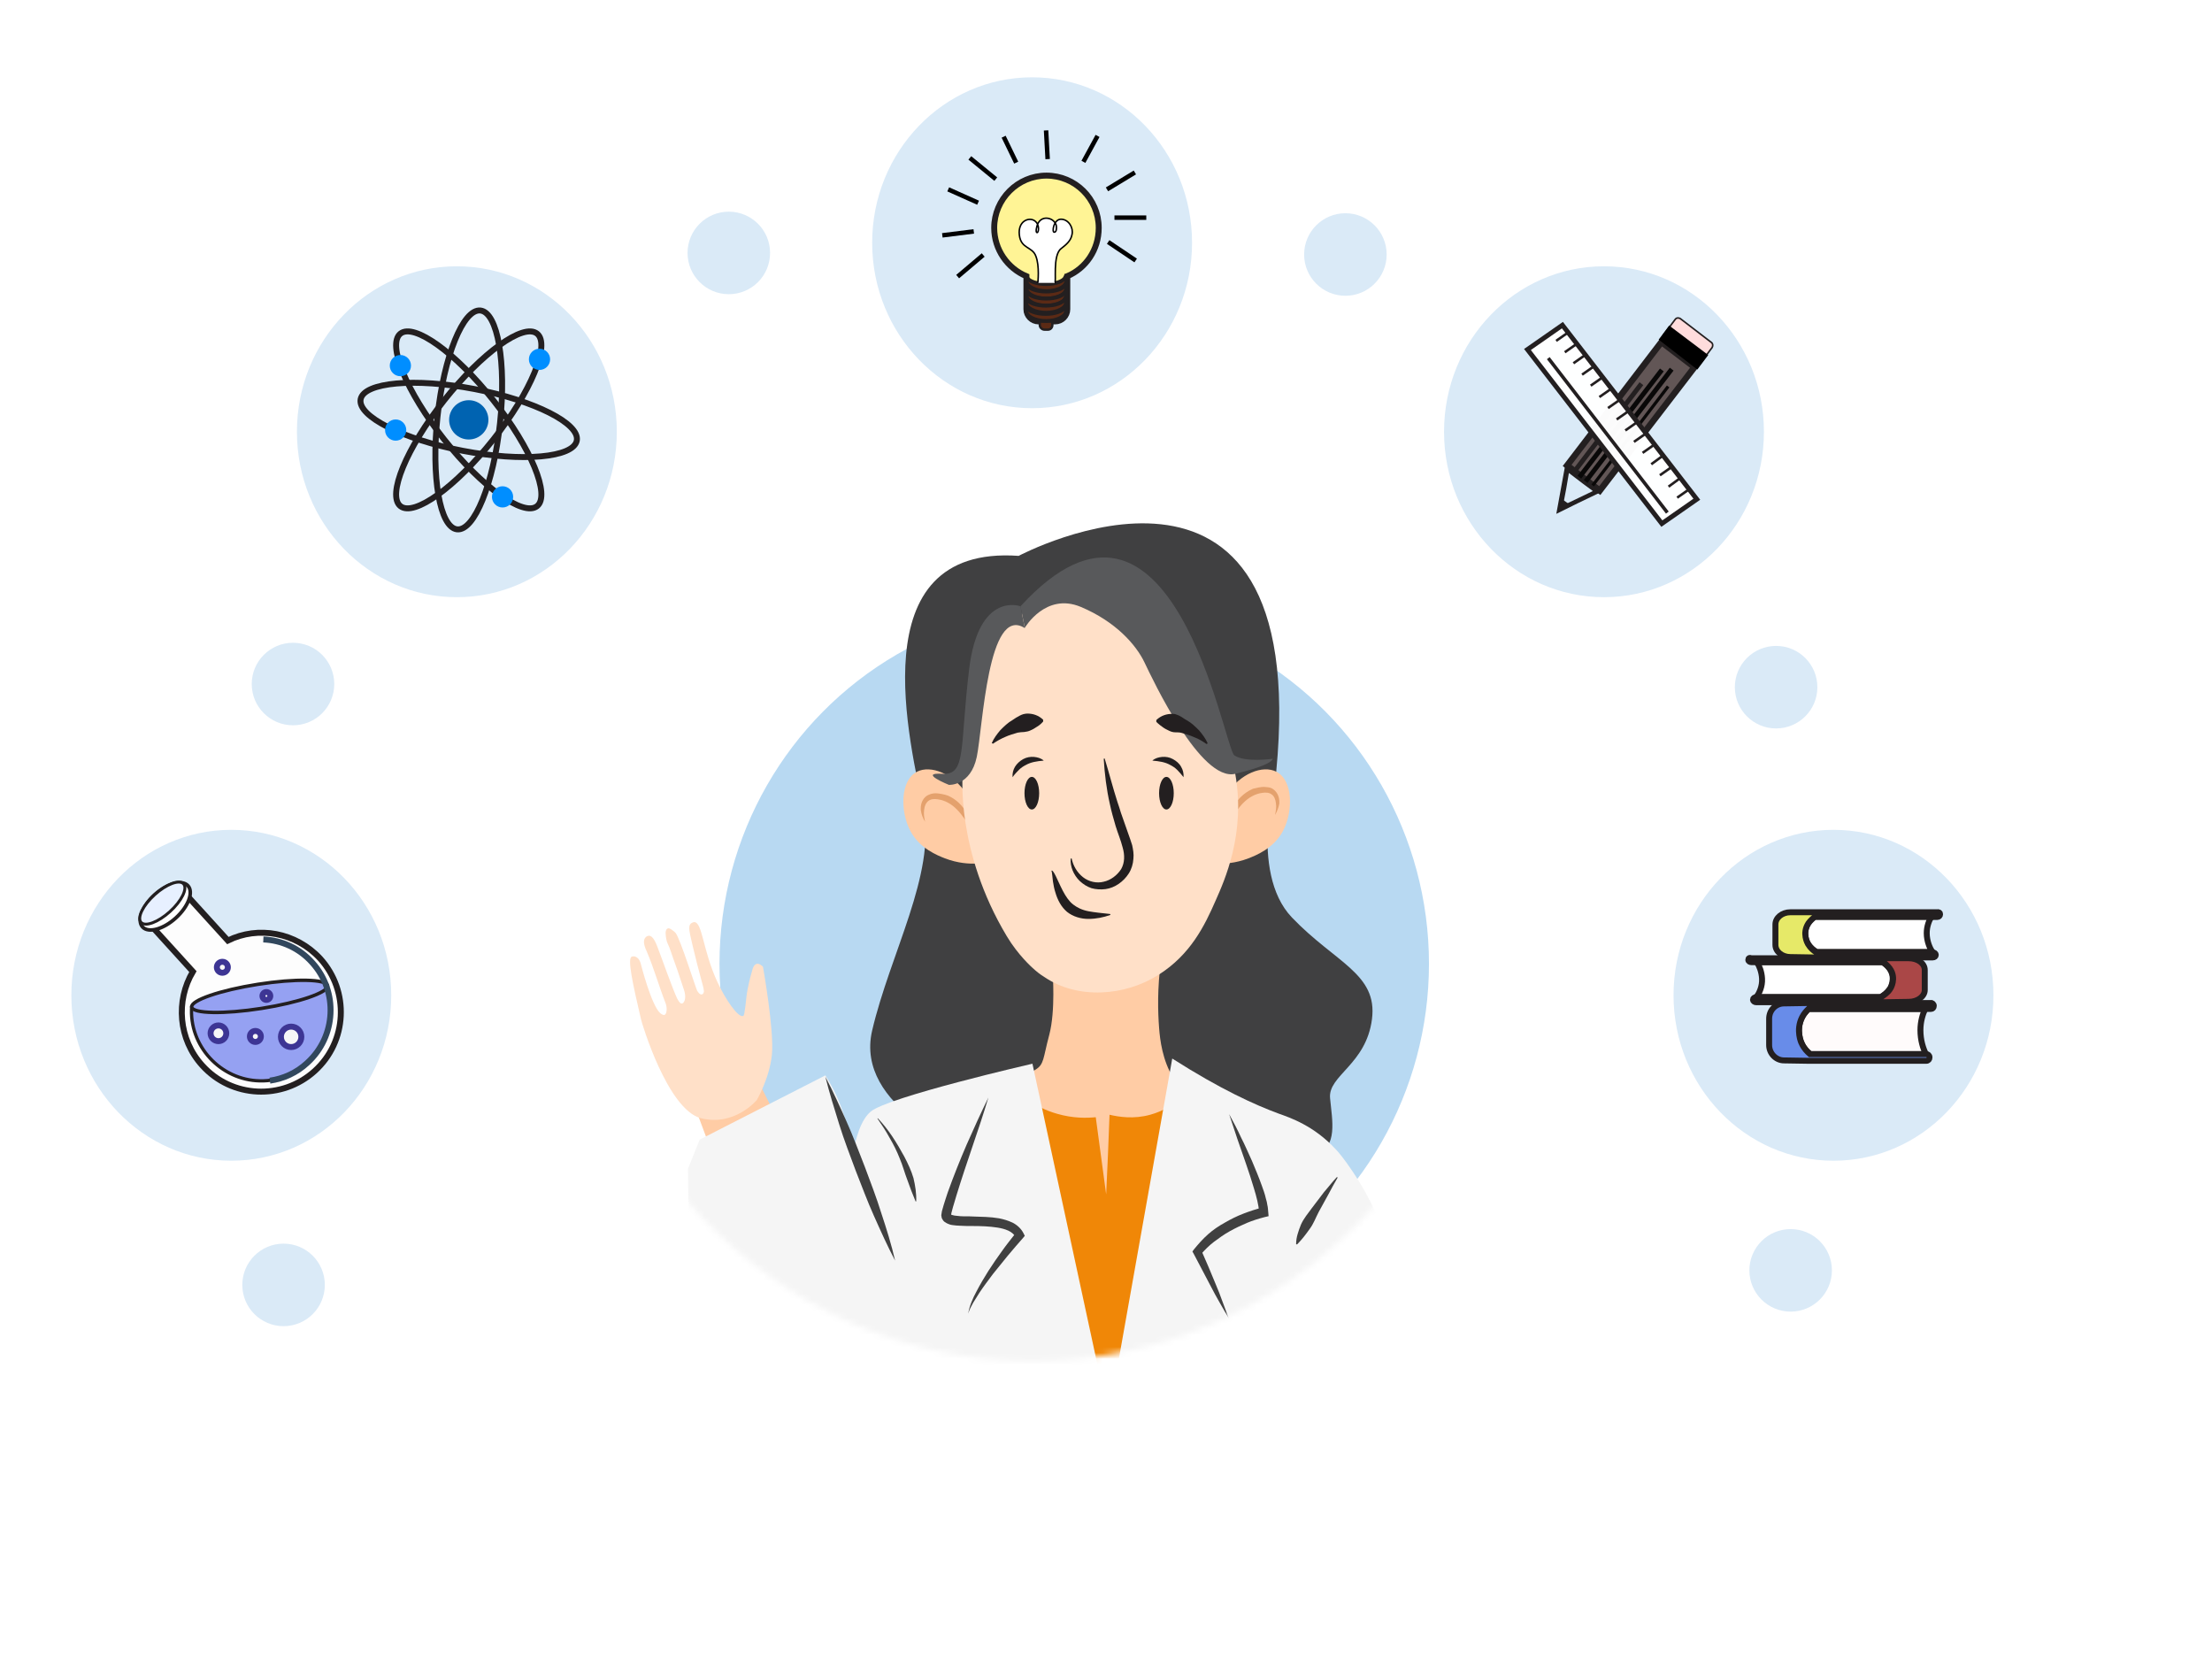<svg width="372" height="278" viewBox="0 0 372 278" fill="none" xmlns="http://www.w3.org/2000/svg">
<g filter="url(#filter0_d_1062_1391)">
<path d="M40.898 193.18C55.754 193.18 67.796 180.724 67.796 165.359C67.796 149.995 55.754 137.539 40.898 137.539C26.043 137.539 14 149.995 14 165.359C14 180.724 26.043 193.18 40.898 193.18Z" fill="#DAEAF7"/>
<path d="M310.343 193.18C325.199 193.18 337.241 180.724 337.241 165.359C337.241 149.995 325.199 137.539 310.343 137.539C295.488 137.539 283.445 149.995 283.445 165.359C283.445 180.724 295.488 193.18 310.343 193.18Z" fill="#DAEAF7"/>
<path d="M78.833 98.419C93.689 98.419 105.732 85.963 105.732 70.598C105.732 55.234 93.689 42.778 78.833 42.778C63.978 42.778 51.935 55.234 51.935 70.598C51.935 85.963 63.978 98.419 78.833 98.419Z" fill="#DAEAF7"/>
<path d="M271.747 98.419C286.603 98.419 298.645 85.963 298.645 70.598C298.645 55.234 286.603 42.778 271.747 42.778C256.892 42.778 244.849 55.234 244.849 70.598C244.849 85.963 256.892 98.419 271.747 98.419Z" fill="#DAEAF7"/>
<path d="M51.274 119.961C55.107 119.961 58.214 116.855 58.214 113.023C58.214 109.191 55.107 106.084 51.274 106.084C47.442 106.084 44.335 109.191 44.335 113.023C44.335 116.855 47.442 119.961 51.274 119.961Z" fill="#DAEAF7"/>
<path d="M124.567 47.47C128.399 47.47 131.506 44.363 131.506 40.531C131.506 36.699 128.399 33.593 124.567 33.593C120.734 33.593 117.628 36.699 117.628 40.531C117.628 44.363 120.734 47.47 124.567 47.47Z" fill="#DAEAF7"/>
<path d="M175.574 66.641C190.429 66.641 202.472 54.185 202.472 38.82C202.472 23.456 190.429 11 175.574 11C160.718 11 148.676 23.456 148.676 38.82C148.676 54.185 160.718 66.641 175.574 66.641Z" fill="#DAEAF7"/>
<path d="M228.261 47.734C232.093 47.734 235.2 44.628 235.2 40.796C235.2 36.964 232.093 33.857 228.261 33.857C224.428 33.857 221.321 36.964 221.321 40.796C221.321 44.628 224.428 47.734 228.261 47.734Z" fill="#DAEAF7"/>
<path d="M300.694 120.49C304.527 120.49 307.633 117.383 307.633 113.551C307.633 109.719 304.527 106.613 300.694 106.613C296.862 106.613 293.755 109.719 293.755 113.551C293.755 117.383 296.862 120.49 300.694 120.49Z" fill="#DAEAF7"/>
<path d="M303.139 218.555C306.972 218.555 310.079 215.448 310.079 211.616C310.079 207.784 306.972 204.678 303.139 204.678C299.307 204.678 296.2 207.784 296.2 211.616C296.2 215.448 299.307 218.555 303.139 218.555Z" fill="#DAEAF7"/>
<path d="M49.688 221C53.521 221 56.627 217.893 56.627 214.061C56.627 210.229 53.521 207.123 49.688 207.123C45.856 207.123 42.749 210.229 42.749 214.061C42.749 217.893 45.856 221 49.688 221Z" fill="#DAEAF7"/>
</g>
<path d="M78.833 73.903C80.658 73.903 82.138 72.423 82.138 70.598C82.138 68.774 80.658 67.294 78.833 67.294C77.008 67.294 75.529 68.774 75.529 70.598C75.529 72.423 77.008 73.903 78.833 73.903Z" fill="#0063B1"/>
<path d="M84.09 71.173C85.174 61.011 83.699 52.523 80.795 52.213C77.892 51.903 74.659 59.889 73.575 70.051C72.49 80.213 73.965 88.701 76.869 89.011C79.772 89.321 83.005 81.335 84.09 71.173Z" stroke="#231F20" stroke-miterlimit="10"/>
<path d="M90.318 85.113C92.607 83.301 89.321 75.336 82.977 67.324C76.634 59.311 69.635 54.285 67.346 56.097C65.056 57.909 68.343 65.874 74.686 73.886C81.03 81.899 88.028 86.925 90.318 85.113Z" stroke="#231F20" stroke-miterlimit="10"/>
<path d="M82.977 73.887C89.32 65.875 92.606 57.91 90.317 56.098C88.027 54.286 81.029 59.312 74.685 67.325C68.342 75.337 65.055 83.302 67.345 85.114C69.635 86.926 76.633 81.9 82.977 73.887Z" stroke="#231F20" stroke-miterlimit="10"/>
<path d="M97.001 74.086C97.549 71.218 89.856 67.338 79.817 65.42C69.779 63.502 61.198 64.272 60.65 67.14C60.101 70.007 67.795 73.887 77.833 75.805C87.871 77.723 96.453 76.953 97.001 74.086Z" stroke="#231F20" stroke-miterlimit="10"/>
<path d="M67.334 63.263C68.319 63.263 69.118 62.465 69.118 61.479C69.118 60.494 68.319 59.695 67.334 59.695C66.348 59.695 65.549 60.494 65.549 61.479C65.549 62.465 66.348 63.263 67.334 63.263Z" fill="#008EFF"/>
<path d="M90.729 62.206C91.715 62.206 92.514 61.407 92.514 60.422C92.514 59.436 91.715 58.638 90.729 58.638C89.744 58.638 88.945 59.436 88.945 60.422C88.945 61.407 89.744 62.206 90.729 62.206Z" fill="#008EFF"/>
<path d="M84.517 85.335C85.502 85.335 86.301 84.536 86.301 83.55C86.301 82.565 85.502 81.766 84.517 81.766C83.531 81.766 82.733 82.565 82.733 83.55C82.733 84.536 83.531 85.335 84.517 85.335Z" fill="#008EFF"/>
<path d="M66.541 74.101C67.526 74.101 68.325 73.302 68.325 72.317C68.325 71.331 67.526 70.532 66.541 70.532C65.555 70.532 64.756 71.331 64.756 72.317C64.756 73.302 65.555 74.101 66.541 74.101Z" fill="#008EFF"/>
<path d="M263.552 78.264L269.038 82.493L284.965 61.743L279.413 57.514L263.552 78.264Z" fill="#625656" stroke="#231F20" stroke-width="1.06" stroke-miterlimit="10"/>
<path d="M285.148 61.196L279.893 57.167C279.62 56.959 279.62 56.612 279.757 56.334L281.736 53.694C281.941 53.417 282.282 53.417 282.555 53.556L287.81 57.584C288.083 57.793 288.083 58.14 287.947 58.418L285.967 61.057C285.763 61.335 285.353 61.404 285.148 61.196Z" fill="#FFDCDC" stroke="#231F20" stroke-width="0.267" stroke-miterlimit="10"/>
<path d="M263.846 79.534L266.093 81.252L267.878 82.573L262.921 84.952L262.855 85.018L263.384 82.243L263.846 79.534ZM263.251 78.08C262.723 80.855 262.26 83.631 261.731 86.406C264.243 85.151 266.82 83.895 269.332 82.706C267.349 81.186 265.3 79.6 263.251 78.08Z" fill="#231F20"/>
<path d="M276.043 64.519L264.94 79.057" stroke="#231F20" stroke-width="0.795" stroke-miterlimit="10"/>
<path d="M281.132 62.074L266.658 80.973" stroke="#090808" stroke-width="0.795" stroke-miterlimit="10"/>
<path d="M279.48 62.206L265.601 80.246" stroke="#090808" stroke-width="0.795" stroke-miterlimit="10"/>
<path d="M280.537 64.981L267.848 81.634" stroke="#090808" stroke-width="0.53" stroke-miterlimit="10"/>
<path d="M262.627 83.881L264.015 84.872L262.296 85.797L262.627 83.881Z" fill="#231F20"/>
<path d="M285.442 62.144L278.944 57.111L280.709 54.739L287.279 59.699L285.442 62.144Z" fill="black"/>
<path d="M285.361 83.947L279.48 88.044L256.877 58.77L262.759 54.673L285.361 83.947Z" fill="white" fill-opacity="0.98" stroke="#231F20" stroke-width="0.797" stroke-miterlimit="10"/>
<path d="M260.38 60.224L280.405 86.194" stroke="#231F20" stroke-width="0.582" stroke-miterlimit="10"/>
<path d="M261.702 57.316L263.684 55.928" stroke="#231F20" stroke-width="0.424" stroke-miterlimit="10"/>
<path d="M263.156 59.232L265.138 57.845" stroke="#231F20" stroke-width="0.424" stroke-miterlimit="10"/>
<path d="M264.609 61.083L266.592 59.695" stroke="#231F20" stroke-width="0.424" stroke-miterlimit="10"/>
<path d="M266.063 62.999L268.046 61.611" stroke="#231F20" stroke-width="0.424" stroke-miterlimit="10"/>
<path d="M267.517 64.849L269.5 63.462" stroke="#231F20" stroke-width="0.424" stroke-miterlimit="10"/>
<path d="M268.971 66.766L270.954 65.378" stroke="#231F20" stroke-width="0.424" stroke-miterlimit="10"/>
<path d="M270.425 68.616L272.408 67.228" stroke="#231F20" stroke-width="0.424" stroke-miterlimit="10"/>
<path d="M271.879 70.532L273.862 69.145" stroke="#231F20" stroke-width="0.424" stroke-miterlimit="10"/>
<path d="M273.333 72.383L275.316 70.995" stroke="#231F20" stroke-width="0.424" stroke-miterlimit="10"/>
<path d="M274.787 74.299L276.77 72.911" stroke="#231F20" stroke-width="0.424" stroke-miterlimit="10"/>
<path d="M276.241 76.149L278.224 74.761" stroke="#231F20" stroke-width="0.424" stroke-miterlimit="10"/>
<path d="M277.695 78.066L279.678 76.612" stroke="#231F20" stroke-width="0.424" stroke-miterlimit="10"/>
<path d="M279.149 79.916L281.132 78.528" stroke="#231F20" stroke-width="0.424" stroke-miterlimit="10"/>
<path d="M280.603 81.832L282.586 80.379" stroke="#231F20" stroke-width="0.424" stroke-miterlimit="10"/>
<path d="M282.057 83.683L284.04 82.295" stroke="#231F20" stroke-width="0.424" stroke-miterlimit="10"/>
<path d="M323.892 177.254H304.461C303.999 176.924 303.404 176.329 303.007 175.47C302.941 175.338 301.95 173.223 303.074 171.042C303.404 170.381 303.867 169.985 304.131 169.655H323.759C323.363 170.514 322.966 171.769 322.966 173.223C322.966 174.941 323.429 176.329 323.892 177.254Z" fill="#FFFBFB" stroke="#231F20" stroke-miterlimit="10"/>
<path d="M325.213 169.126C325.213 169.456 325.015 169.655 324.751 169.655C317.877 169.655 311.004 169.655 304.131 169.655C303.867 169.919 303.404 170.382 303.073 171.042C301.95 173.223 302.941 175.404 303.007 175.47C303.404 176.329 303.933 176.858 304.395 177.254H323.958C324.222 177.254 324.486 177.452 324.486 177.783V177.849C324.486 178.113 324.288 178.377 323.958 178.377H304.065C303.999 178.377 300.033 178.311 300.033 178.311C298.645 178.311 297.522 177.122 297.522 175.734V171.307C297.522 169.853 298.645 168.729 300.033 168.729C300.033 168.729 303.999 168.663 304.065 168.663H324.685C324.949 168.597 325.213 168.862 325.213 169.126Z" fill="#688CE9" stroke="#231F20" stroke-miterlimit="10"/>
<path d="M324.949 160.073H305.519C305.056 159.808 304.461 159.346 304.065 158.685C303.999 158.619 303.007 156.901 304.131 155.183C304.461 154.654 304.924 154.324 305.188 154.125H324.817C324.42 154.786 324.024 155.777 324.024 156.901C324.024 158.289 324.552 159.412 324.949 160.073Z" fill="white" stroke="#231F20" stroke-miterlimit="10"/>
<path d="M326.271 153.729C326.271 153.993 326.072 154.192 325.808 154.192C318.935 154.192 312.062 154.192 305.188 154.192C304.924 154.39 304.461 154.786 304.131 155.249C303.007 156.967 303.999 158.619 304.065 158.751C304.461 159.412 304.99 159.875 305.453 160.139H325.015C325.279 160.139 325.544 160.337 325.544 160.535V160.601C325.544 160.8 325.346 160.998 325.015 160.998H305.122C305.056 160.998 301.091 160.932 301.091 160.932C299.703 160.932 298.579 160.007 298.579 158.883V155.447C298.579 154.324 299.703 153.399 301.091 153.399C301.091 153.399 305.056 153.399 305.122 153.399H325.742C326.073 153.332 326.271 153.465 326.271 153.729Z" fill="#E6E968" stroke="#231F20" stroke-miterlimit="10"/>
<path d="M295.407 167.672H316.225C316.754 167.408 317.349 166.945 317.811 166.285C317.877 166.218 318.935 164.5 317.745 162.848C317.349 162.32 316.886 161.989 316.556 161.791H295.473C295.87 162.452 296.266 163.377 296.332 164.566C296.398 165.888 295.87 166.945 295.407 167.672Z" fill="white" stroke="#231F20" stroke-miterlimit="10"/>
<path d="M294.019 161.394C294.019 161.659 294.284 161.791 294.548 161.791C301.95 161.791 309.286 161.791 316.688 161.791C317.018 161.989 317.415 162.32 317.811 162.848C319.001 164.5 317.943 166.218 317.877 166.284C317.481 166.945 316.82 167.342 316.357 167.672H295.341C295.077 167.672 294.812 167.87 294.812 168.069V168.135C294.812 168.333 295.077 168.531 295.341 168.531H316.688C316.754 168.531 320.984 168.465 320.984 168.465C322.504 168.465 323.693 167.54 323.693 166.483V163.113C323.693 161.989 322.504 161.13 320.984 161.13C320.984 161.13 316.754 161.13 316.688 161.13H294.548C294.218 160.998 294.019 161.13 294.019 161.394Z" fill="#AA4747" stroke="#231F20" stroke-miterlimit="10"/>
<path d="M184.777 38.317C184.777 33.427 180.812 29.528 175.987 29.528C171.163 29.528 167.198 33.493 167.198 38.317C167.198 41.952 169.445 45.123 172.617 46.445V51.996C172.617 53.119 173.542 54.044 174.666 54.044H177.441C178.565 54.044 179.49 53.119 179.49 51.996V46.445C182.596 45.123 184.777 42.017 184.777 38.317Z" fill="#FFF495" stroke="#231F20" stroke-miterlimit="10"/>
<path d="M176.252 55.432H175.657C175.26 55.432 174.864 55.102 174.864 54.639V54.243C174.864 54.111 174.996 54.044 175.062 54.044H176.78C176.913 54.044 176.979 54.176 176.979 54.243V54.639C176.979 55.102 176.648 55.432 176.252 55.432Z" fill="#5B2A15" stroke="#231F20" stroke-width="0.393" stroke-miterlimit="10"/>
<path d="M179.358 47.238C179.358 48.163 177.838 48.956 175.987 48.956C174.137 48.956 172.617 48.163 172.617 47.238C172.617 47.04 172.683 46.907 172.749 46.709C173.08 47.304 174.401 47.767 175.921 47.767C177.508 47.767 178.829 47.304 179.16 46.643C179.292 46.841 179.358 47.04 179.358 47.238Z" fill="#5B2A15" stroke="#231F20" stroke-width="0.639" stroke-miterlimit="10"/>
<path d="M179.358 48.493C179.358 49.419 177.838 50.212 175.987 50.212C174.137 50.212 172.617 49.419 172.617 48.493C172.617 48.295 172.683 48.163 172.749 47.965C173.08 48.56 174.401 49.022 175.921 49.022C177.508 49.022 178.829 48.56 179.16 47.899C179.292 48.097 179.358 48.295 179.358 48.493Z" fill="#5B2A15" stroke="#231F20" stroke-width="0.639" stroke-miterlimit="10"/>
<path d="M179.358 49.683C179.358 50.608 177.838 51.401 175.987 51.401C174.137 51.401 172.617 50.608 172.617 49.683C172.617 49.485 172.683 49.352 172.749 49.154C173.08 49.749 174.401 50.212 175.921 50.212C177.508 50.212 178.829 49.749 179.16 49.088C179.292 49.286 179.358 49.485 179.358 49.683Z" fill="#5B2A15" stroke="#231F20" stroke-width="0.639" stroke-miterlimit="10"/>
<path d="M179.292 50.872C179.292 51.798 177.772 52.591 175.921 52.591C174.071 52.591 172.551 51.798 172.551 50.872C172.551 50.674 172.617 50.542 172.683 50.344C173.013 50.938 174.335 51.401 175.855 51.401C177.441 51.401 178.763 50.938 179.094 50.278C179.226 50.476 179.292 50.674 179.292 50.872Z" fill="#5B2A15" stroke="#231F20" stroke-width="0.639" stroke-miterlimit="10"/>
<path d="M179.292 52.26C179.292 53.185 177.772 53.978 175.921 53.978C174.071 53.978 172.551 53.185 172.551 52.26C172.551 52.062 172.617 51.93 172.683 51.731C173.013 52.326 174.335 52.789 175.855 52.789C177.441 52.789 178.763 52.326 179.094 51.665C179.226 51.864 179.292 52.062 179.292 52.26Z" fill="#5B2A15" stroke="#231F20" stroke-width="0.639" stroke-miterlimit="10"/>
<path d="M174.533 47.568C174.533 47.568 174.864 44.727 174.203 43.075C173.608 41.423 171.692 41.885 171.427 39.506C171.163 37.127 173.079 36.467 174.005 37.127C174.93 37.788 174.666 39.176 174.401 39.11C174.071 39.044 174.401 37.92 174.467 37.788C174.798 36.863 175.657 36.467 176.582 36.797C176.979 36.929 177.375 37.26 177.574 37.722C177.706 37.987 177.772 39.044 177.309 39.044C176.847 39.11 177.177 36.797 178.499 36.863C179.754 36.929 180.548 38.317 180.283 39.44C180.085 40.498 179.358 41.092 178.433 41.819C176.979 42.943 177.706 47.635 177.375 47.568" fill="white"/>
<path d="M174.533 47.568C174.533 47.568 174.864 44.727 174.203 43.075C173.608 41.423 171.692 41.885 171.427 39.506C171.163 37.127 173.079 36.467 174.005 37.127C174.93 37.788 174.666 39.176 174.401 39.11C174.071 39.044 174.401 37.92 174.467 37.788C174.798 36.863 175.657 36.467 176.582 36.797C176.979 36.929 177.375 37.26 177.574 37.722C177.706 37.987 177.772 39.044 177.309 39.044C176.847 39.11 177.177 36.797 178.499 36.863C179.754 36.929 180.548 38.317 180.283 39.44C180.085 40.498 179.358 41.092 178.433 41.819C176.979 42.943 177.706 47.635 177.375 47.568" stroke="black" stroke-width="0.25" stroke-miterlimit="10"/>
<path d="M186.363 40.696L190.99 43.802" stroke="black" stroke-width="0.75" stroke-miterlimit="10"/>
<path d="M187.421 36.599H192.774" stroke="black" stroke-width="0.75" stroke-miterlimit="10"/>
<path d="M186.165 31.841L190.857 29" stroke="black" stroke-width="0.75" stroke-miterlimit="10"/>
<path d="M182.2 27.215L184.579 22.854" stroke="black" stroke-width="0.75" stroke-miterlimit="10"/>
<path d="M176.186 26.753L175.921 21.929" stroke="black" stroke-width="0.75" stroke-miterlimit="10"/>
<path d="M165.347 42.877L161.051 46.511" stroke="black" stroke-width="0.75" stroke-miterlimit="10"/>
<path d="M163.761 38.912L158.474 39.573" stroke="black" stroke-width="0.75" stroke-miterlimit="10"/>
<path d="M164.488 34.088L159.465 31.841" stroke="black" stroke-width="0.75" stroke-miterlimit="10"/>
<path d="M167.462 30.123L163.1 26.554" stroke="black" stroke-width="0.75" stroke-miterlimit="10"/>
<path d="M170.899 27.348L168.784 22.986" stroke="black" stroke-width="0.75" stroke-miterlimit="10"/>
<path d="M53.852 161.196C58.808 166.681 58.412 175.139 52.926 180.096C47.441 185.052 38.981 184.655 34.025 179.17C29.993 174.743 29.531 168.267 32.439 163.377L25.896 156.174C25.896 156.174 25.896 156.174 25.896 156.108C25.764 156.042 25.632 155.976 25.566 155.91C24.905 155.183 25.698 153.399 27.35 151.879C29.002 150.359 30.853 149.764 31.514 150.491C31.58 150.623 31.646 150.755 31.712 150.888C31.712 150.888 31.778 150.888 31.778 150.954L38.321 158.156C43.41 155.645 49.754 156.769 53.852 161.196Z" fill="#FDFDFD" stroke="#231F20" stroke-width="1.003" stroke-miterlimit="10"/>
<path d="M29.566 154.362C31.675 152.45 32.589 150.023 31.608 148.941C30.627 147.86 28.122 148.534 26.014 150.447C23.905 152.36 22.991 154.787 23.972 155.868C24.953 156.949 27.458 156.275 29.566 154.362Z" fill="white" stroke="#231F20" stroke-width="0.603" stroke-miterlimit="10"/>
<path d="M28.584 153.284C30.557 151.494 31.581 149.407 30.869 148.623C30.158 147.84 27.982 148.655 26.009 150.445C24.035 152.235 23.012 154.322 23.723 155.106C24.434 155.89 26.611 155.074 28.584 153.284Z" fill="#E7F0FF" stroke="#231F20" stroke-width="0.49" stroke-miterlimit="10"/>
<path d="M54.645 165.756C55.173 166.879 55.768 168.531 55.636 170.58C55.306 175.734 50.613 181.946 43.674 181.748C37.131 181.615 31.712 175.866 32.24 169.192" fill="#95A1F2"/>
<path d="M54.645 165.756C55.173 166.879 55.768 168.531 55.636 170.58C55.306 175.734 50.613 181.946 43.674 181.748C37.131 181.615 31.712 175.866 32.24 169.192" stroke="#231F20" stroke-width="0.551" stroke-miterlimit="10"/>
<path d="M43.982 169.568C50.292 168.576 55.265 166.866 55.089 165.748C54.913 164.63 49.656 164.528 43.345 165.52C37.035 166.512 32.062 168.222 32.238 169.34C32.413 170.457 37.671 170.559 43.982 169.568Z" fill="#95A1F2" stroke="#231F20" stroke-width="0.576" stroke-miterlimit="10"/>
<path d="M42.947 175.205C43.458 175.205 43.872 174.791 43.872 174.28C43.872 173.769 43.458 173.355 42.947 173.355C42.436 173.355 42.022 173.769 42.022 174.28C42.022 174.791 42.436 175.205 42.947 175.205Z" fill="#F7F7F7" stroke="#3D3594" stroke-miterlimit="10"/>
<path d="M44.797 168.135C45.162 168.135 45.458 167.839 45.458 167.474C45.458 167.109 45.162 166.813 44.797 166.813C44.432 166.813 44.136 167.109 44.136 167.474C44.136 167.839 44.432 168.135 44.797 168.135Z" fill="#F7F7F7" stroke="#3D3594" stroke-miterlimit="10"/>
<path d="M37.395 163.575C37.907 163.575 38.321 163.161 38.321 162.65C38.321 162.139 37.907 161.725 37.395 161.725C36.885 161.725 36.47 162.139 36.47 162.65C36.47 163.161 36.885 163.575 37.395 163.575Z" fill="#F7F7F7" stroke="#3D3594" stroke-miterlimit="10"/>
<path d="M48.961 176.065C49.91 176.065 50.679 175.295 50.679 174.346C50.679 173.398 49.91 172.628 48.961 172.628C48.012 172.628 47.243 173.398 47.243 174.346C47.243 175.295 48.012 176.065 48.961 176.065Z" fill="#F7F7F7" stroke="#3D3594" stroke-miterlimit="10"/>
<path d="M36.735 175.073C37.465 175.073 38.056 174.482 38.056 173.752C38.056 173.022 37.465 172.43 36.735 172.43C36.005 172.43 35.413 173.022 35.413 173.752C35.413 174.482 36.005 175.073 36.735 175.073Z" fill="#F7F7F7" stroke="#3D3594" stroke-miterlimit="10"/>
<path d="M44.287 157.973C47.335 158.103 50.318 159.404 52.522 161.875C56.931 166.754 56.542 174.299 51.679 178.722C49.864 180.413 47.659 181.389 45.39 181.714" stroke="#31475D" stroke-miterlimit="10"/>
<mask id="mask0_1062_1391" style="mask-type:alpha" maskUnits="userSpaceOnUse" x="95" y="64" width="158" height="165">
<ellipse cx="173.695" cy="146.438" rx="78.695" ry="82.438" fill="#D9D9D9"/>
</mask>
<g mask="url(#mask0_1062_1391)">
<ellipse cx="180.658" cy="162.064" rx="59.657" ry="60.064" fill="#B8D9F2"/>
<g filter="url(#filter1_d_1062_1391)">
<path d="M169.315 92.471C169.315 92.471 218.647 66.211 212.628 128.759C212.628 128.759 207.947 145.61 215.252 153.261C222.557 160.911 229.707 162.72 228.73 170.371C227.752 178.021 221.322 179.831 221.682 183.656C222.042 187.481 223.02 191.771 219.316 193.219C215.663 194.718 160.775 192.34 160.775 192.34C160.775 192.34 141.639 185.258 144.674 172.283C147.709 159.309 155.374 146.024 153.316 135.272C151.258 124.468 142.205 90.558 169.315 92.471Z" fill="#404041"/>
<path d="M204.243 132.584C206.61 129.017 210.365 127.621 212.628 128.758C215.509 130.206 215.458 135.478 213.812 138.632C212.268 141.682 209.13 142.87 207.947 143.336C205.787 144.163 203.883 144.266 202.649 144.214L204.243 132.584Z" fill="#FFCCA5"/>
<path d="M160.621 132.584C158.255 129.017 154.499 127.621 152.236 128.758C149.355 130.206 149.407 135.478 151.053 138.632C152.596 141.682 155.734 142.87 156.917 143.336C159.078 144.163 160.981 144.266 162.216 144.214L160.621 132.584Z" fill="#FFCCA5"/>
<path d="M153.573 137.184C153.213 136.616 152.956 135.944 152.853 135.22C152.802 134.496 152.956 133.669 153.573 133.049C153.882 132.739 154.294 132.584 154.654 132.48C155.065 132.377 155.425 132.377 155.837 132.429C156.197 132.48 156.557 132.532 156.917 132.635C157.071 132.687 157.277 132.739 157.431 132.791L157.946 133.049C159.283 133.773 160.209 134.962 160.878 136.202C161.547 137.443 161.958 138.787 162.164 140.131C161.547 138.89 160.93 137.701 160.158 136.616C159.386 135.53 158.512 134.548 157.431 133.979L157.02 133.773C156.866 133.721 156.711 133.669 156.608 133.618C156.351 133.514 155.991 133.463 155.734 133.411C155.117 133.307 154.551 133.359 154.139 133.669C153.728 133.979 153.47 134.548 153.419 135.168C153.316 135.84 153.419 136.512 153.573 137.184Z" fill="#E4A16D"/>
<path d="M212.423 136.047C212.577 135.375 212.68 134.703 212.577 134.083C212.526 133.463 212.268 132.842 211.857 132.584C211.445 132.274 210.879 132.222 210.262 132.325C209.953 132.377 209.645 132.429 209.388 132.532C209.233 132.584 209.079 132.635 208.976 132.687L208.565 132.894C207.484 133.463 206.61 134.445 205.838 135.53C205.067 136.616 204.449 137.805 203.832 139.045C203.986 137.701 204.449 136.357 205.118 135.117C205.787 133.876 206.713 132.739 208.05 131.963L208.565 131.705C208.719 131.602 208.925 131.602 209.079 131.55C209.439 131.447 209.799 131.395 210.159 131.343C210.519 131.291 210.931 131.343 211.342 131.395C211.754 131.447 212.114 131.653 212.423 131.963C213.04 132.584 213.194 133.411 213.143 134.135C213.04 134.755 212.783 135.427 212.423 136.047Z" fill="#E4A16D"/>
<path d="M175.025 162.514C175.025 162.514 175.539 168.923 174.459 173.007C173.378 177.039 173.636 177.97 172.092 178.9C170.549 179.882 166.794 180.089 166.794 180.089L166.485 189.238L180.58 205.315L185.879 209.14L198.379 198.078L201.003 183.501C200.334 183.552 199.151 183.501 197.968 182.932C196.887 182.415 196.064 181.588 195.293 180.244C193.492 177.246 193.081 173.886 192.926 171.818C192.72 169.078 192.618 165.253 193.235 160.601L175.025 162.514Z" fill="#FFCCA5"/>
<path d="M159.901 129.224C159.901 129.224 158.718 142.095 167.308 156.414C169.212 159.619 171.629 161.738 171.629 161.738C172.247 162.307 172.864 162.824 173.636 163.289C179.243 167.114 187.216 166.494 192.823 162.927C198.225 159.515 200.591 154.656 202.443 150.418C203.883 147.161 207.536 139.2 205.735 129.12C204.295 121.056 200.282 116.456 192.515 107.565C187.885 102.292 182.895 96.658 178.728 97.847C176.208 98.57 174.716 101.517 170.241 102.137C168.183 102.395 168.08 101.879 167 102.292C162.164 104.205 162.164 116.973 162.164 118.679C162.113 123.227 159.901 122.349 159.901 129.224Z" fill="#FFE0C8"/>
<path d="M170.343 104.566C170.343 104.566 173.841 98.57 179.757 101.051C185.673 103.533 189.068 107.461 190.457 110.356C191.846 113.251 199.922 130.516 205.735 129.12C207.227 128.758 211.754 127.621 212.063 126.587C212.063 126.587 207.381 127.259 205.581 126.019C203.832 124.778 195.138 73.138 169.623 100.948L170.343 104.566Z" fill="#58595B"/>
<path d="M157.586 130.981C157.586 130.981 161.238 131.188 162.267 126.277C163.296 121.315 164.119 100.638 170.343 104.618L169.623 100.948C169.623 100.948 162.576 98.312 160.981 111.545C159.386 124.778 160.569 129.379 156.454 129.12C152.339 128.862 157.586 130.981 157.586 130.981Z" fill="#58595B"/>
<path d="M194.161 135.117C194.843 135.117 195.395 133.89 195.395 132.377C195.395 130.864 194.843 129.637 194.161 129.637C193.479 129.637 192.926 130.864 192.926 132.377C192.926 133.89 193.479 135.117 194.161 135.117Z" fill="#231F20"/>
<path d="M171.527 135.117C172.208 135.117 172.761 133.89 172.761 132.377C172.761 130.864 172.208 129.637 171.527 129.637C170.845 129.637 170.292 130.864 170.292 132.377C170.292 133.89 170.845 135.117 171.527 135.117Z" fill="#231F20"/>
<path d="M173.533 126.898C172.35 127.001 171.372 127.156 170.549 127.621C170.138 127.828 169.726 128.087 169.366 128.448C169.006 128.81 168.646 129.172 168.286 129.689C168.234 129.069 168.389 128.448 168.697 127.931C169.006 127.415 169.52 126.949 170.086 126.639C170.652 126.329 171.321 126.226 171.887 126.277C172.453 126.329 173.07 126.484 173.533 126.898Z" fill="#231F20"/>
<path d="M183.77 126.536C184.541 129.017 185.159 131.498 185.93 133.876C186.136 134.496 186.342 135.065 186.496 135.634C186.702 136.202 186.908 136.823 187.113 137.391L187.731 139.149C187.936 139.769 188.194 140.389 188.399 141.113C188.554 141.837 188.708 142.612 188.605 143.439C188.554 144.266 188.297 145.145 187.834 145.869C187.371 146.592 186.805 147.161 186.136 147.626C185.467 148.091 184.696 148.402 183.924 148.505C183.152 148.608 182.278 148.557 181.558 148.35C180.786 148.091 180.169 147.678 179.603 147.161C178.523 146.127 177.957 144.68 178.06 143.387L178.214 143.336C178.471 144.576 179.14 145.714 180.117 146.489C181.095 147.264 182.432 147.575 183.615 147.264C184.799 147.006 185.879 146.179 186.548 145.145C187.165 144.059 187.165 142.767 186.805 141.527C186.496 140.286 185.982 139.097 185.622 137.908C185.262 136.667 184.901 135.427 184.644 134.186C184.078 131.705 183.77 129.12 183.615 126.587L183.77 126.536Z" fill="#231F20"/>
<path d="M174.973 145.403C175.282 145.714 175.385 146.024 175.539 146.282C175.693 146.592 175.796 146.851 175.951 147.161C176.208 147.73 176.465 148.247 176.722 148.763C177.237 149.746 177.802 150.573 178.471 151.09C179.14 151.607 179.963 152.02 181.043 152.227C182.124 152.434 183.307 152.537 184.696 152.692L184.747 152.847C183.564 153.261 182.329 153.519 181.043 153.519C179.809 153.519 178.471 153.157 177.442 152.33C176.465 151.503 175.848 150.314 175.488 149.074C175.282 148.453 175.179 147.833 175.076 147.213L174.973 146.282C174.922 145.972 174.922 145.662 174.819 145.403H174.973Z" fill="#231F20"/>
<path d="M164.788 123.951C165.148 123.124 165.662 122.452 166.228 121.78C166.537 121.47 166.845 121.16 167.205 120.85L167.72 120.436L168.286 120.074C168.646 119.816 169.057 119.557 169.469 119.35C169.675 119.247 169.88 119.144 170.086 119.092C170.292 119.04 170.549 118.989 170.755 118.989C171.681 118.989 172.607 119.247 173.43 120.022V120.333C173.018 120.798 172.658 121.056 172.298 121.263C171.938 121.522 171.629 121.677 171.269 121.832C170.961 121.987 170.601 122.038 170.241 122.09C169.88 122.09 169.52 122.142 169.16 122.194L168.646 122.349L168.131 122.504C167.771 122.607 167.411 122.762 167.051 122.917C166.331 123.227 165.662 123.589 164.993 124.054L164.788 123.951Z" fill="#231F20"/>
<path d="M191.795 126.898C192.258 126.484 192.875 126.329 193.441 126.277C194.058 126.226 194.675 126.329 195.241 126.639C195.807 126.949 196.321 127.363 196.63 127.931C196.939 128.448 197.093 129.069 197.042 129.689C196.682 129.224 196.321 128.81 195.961 128.448C195.601 128.087 195.19 127.828 194.778 127.621C193.955 127.156 192.978 127.001 191.795 126.898Z" fill="#231F20"/>
<path d="M200.9 124.106C200.231 123.641 199.562 123.227 198.842 122.969C198.482 122.814 198.122 122.659 197.762 122.555L197.247 122.4L196.733 122.245C196.373 122.142 196.013 122.142 195.653 122.142C195.293 122.142 194.932 122.038 194.624 121.883C194.315 121.728 193.955 121.573 193.595 121.315C193.235 121.056 192.875 120.798 192.463 120.384V120.074C193.286 119.299 194.212 119.04 195.138 119.04C195.344 119.04 195.601 119.04 195.807 119.144C196.013 119.195 196.218 119.299 196.424 119.402C196.836 119.609 197.196 119.919 197.607 120.126L198.173 120.488L198.688 120.901C199.048 121.211 199.356 121.522 199.665 121.832C200.231 122.504 200.745 123.176 201.105 124.003L200.9 124.106Z" fill="#231F20"/>
<path d="M168.337 181.795C169.469 182.984 171.938 185.206 175.796 186.292C178.471 187.067 180.786 187.016 182.278 186.861C182.844 191.203 183.461 195.493 184.027 199.835C184.233 195.39 184.438 190.944 184.593 186.447C186.136 186.809 188.657 187.222 191.434 186.447C196.013 185.206 197.402 182.053 199.254 182.312C201.003 182.57 203.112 186.085 203.935 201.593L201.003 231.885L168.543 234.418L164.068 200.197C165.456 194.098 166.897 187.946 168.337 181.795Z" fill="#F08707"/>
<path d="M115.281 186.253L121.793 203.689L132.972 195.684L126.022 181.801L115.281 186.253Z" fill="#FFCCA5"/>
<path d="M125.27 183.979C125.27 183.979 127.4 180.378 127.813 176.335C128.226 172.292 126.31 161.555 126.31 161.555C126.139 161.4 125.693 160.963 125.243 161.083C124.792 161.202 124.578 161.785 124.459 162.33C123.752 164.768 123.558 166.396 123.558 166.396C123.218 169.635 123.112 169.787 122.968 169.843C122.153 170.159 120.044 167.152 118.633 164.095C116.197 158.83 116.137 154.139 114.78 154.056C114.503 154.053 114.252 154.261 114.205 154.279C113.627 154.781 114.011 155.908 114.538 158.254C114.954 160.034 115.419 161.794 115.884 163.555C116.05 164.267 116.332 164.989 116.384 165.69C116.363 165.92 116.246 166.187 116.035 166.214C115.94 166.251 115.806 166.192 115.74 166.162C115.454 165.996 115.323 165.659 115.256 165.629C114.945 164.973 112.416 156.916 111.63 155.89C111.526 155.764 111.27 155.531 110.899 155.287C110.528 155.043 110.384 155.099 110.336 155.117C110.029 155.181 109.921 155.611 109.938 155.938C109.96 156.705 110.156 157.35 110.194 157.447C110.74 158.566 111.027 159.729 111.477 160.886C111.646 161.319 112.105 162.639 112.992 165.344C113.105 165.633 113.459 166.827 113.005 167.503C112.975 167.569 112.821 167.74 112.659 167.748C112.496 167.756 112.296 167.667 111.919 166.982C111.194 165.544 109.285 160.074 108.516 158.099C108.253 157.424 107.793 156.383 107.172 156.347C106.894 156.344 106.625 156.504 106.49 156.723C106.046 157.284 106.477 158.392 106.75 158.951C107.971 161.805 108.809 164.807 109.934 167.697C109.972 167.794 110.178 168.324 110.097 168.966C110.076 169.195 109.997 169.559 109.757 169.652C109.517 169.745 109.194 169.483 109.042 169.375C107.541 168.073 105.787 161.156 105.787 161.156C105.723 160.848 105.527 160.203 104.974 159.919C104.689 159.752 104.382 159.816 104.239 159.872C103.471 160.17 104.405 164.411 105.803 170.412C105.932 171.028 110.258 185.542 115.858 187.027C121.555 188.473 125.27 183.979 125.27 183.979Z" fill="#FFE0C8"/>
<path d="M195.14 177C192.094 194.121 189.047 211.303 186 228.424L190.864 240L229.724 239.756L234 219.833C233.465 214.897 231.755 205.271 225.448 195.949C224.111 193.938 222.989 192.598 222.668 192.293C218.98 188.272 214.918 186.931 213.047 186.261C209.091 184.799 203.372 182.24 195.14 177Z" fill="#F5F5F5"/>
<path d="M171.629 177.866L183.564 233.125L114.118 230.747C113.963 219.013 113.86 207.279 113.706 195.545C114.375 193.891 114.992 192.288 115.661 190.634C122.708 187.016 129.756 183.449 136.803 179.831C137.729 181.278 138.707 183.087 139.53 185.362C140.764 188.773 141.176 191.771 141.279 193.994C141.845 190.169 142.873 187.223 144.417 185.93C147.297 183.449 171.629 177.866 171.629 177.866Z" fill="#F5F5F5"/>
<path d="M164.222 183.552C163.399 186.292 162.473 189.083 161.547 191.771C160.621 194.511 159.695 197.251 158.872 199.939C158.666 200.611 158.46 201.283 158.255 202.007C158.152 202.317 158.1 202.679 157.997 202.989C157.997 203.144 157.946 203.247 157.946 203.351C157.946 203.351 157.946 203.351 157.946 203.299V203.247C157.946 203.247 157.946 203.195 157.894 203.195C157.894 203.195 157.946 203.195 157.946 203.247L158.1 203.299L158.306 203.351L158.512 203.402C158.82 203.454 159.129 203.454 159.489 203.506C160.158 203.557 160.878 203.506 161.598 203.557C163.039 203.609 164.53 203.609 166.022 203.867C166.794 204.023 167.514 204.229 168.286 204.591C169.006 204.953 169.726 205.573 170.138 206.4L170.343 206.814L170.035 207.176C169.16 208.158 168.337 209.14 167.463 210.174C166.64 211.208 165.817 212.19 164.993 213.224C164.222 214.258 163.399 215.343 162.679 216.429L162.164 217.256L161.65 218.083C161.495 218.393 161.341 218.651 161.187 218.962C161.032 219.272 160.93 219.582 160.827 219.892C161.032 218.6 161.598 217.307 162.216 216.17C162.833 214.981 163.502 213.844 164.222 212.707C164.942 211.57 165.714 210.484 166.485 209.399C167.257 208.313 168.08 207.279 168.903 206.245L168.8 207.021C168.543 206.555 168.131 206.194 167.566 205.935C167 205.677 166.382 205.522 165.714 205.418C164.376 205.211 162.987 205.16 161.547 205.16C160.827 205.16 160.106 205.16 159.386 205.108C159.026 205.108 158.615 205.056 158.203 205.005L157.894 204.953L157.586 204.85C157.483 204.798 157.329 204.746 157.226 204.695C157.071 204.591 156.969 204.539 156.814 204.436C156.763 204.384 156.66 204.281 156.608 204.229C156.557 204.126 156.506 204.023 156.454 203.971C156.403 203.867 156.351 203.764 156.351 203.661C156.351 203.557 156.3 203.454 156.3 203.351C156.351 203.144 156.351 202.885 156.403 202.679C156.506 202.317 156.608 201.955 156.711 201.593C156.917 200.869 157.174 200.197 157.38 199.525C158.357 196.786 159.438 194.098 160.569 191.461C161.753 188.773 162.936 186.189 164.222 183.552Z" fill="#404040"/>
<path d="M204.706 186.344C205.427 187.636 206.095 188.928 206.713 190.272C207.381 191.565 207.947 192.909 208.565 194.253C209.13 195.597 209.696 196.941 210.211 198.388C210.468 199.112 210.725 199.784 210.879 200.507L211.034 201.076L211.137 201.645C211.24 202.007 211.24 202.472 211.291 202.885L211.342 203.506L210.674 203.661C209.696 203.919 208.667 204.229 207.69 204.643C206.713 205.056 205.735 205.522 204.809 206.039C203.883 206.555 203.009 207.176 202.186 207.796C201.363 208.416 200.591 209.192 199.922 209.967L200.025 209.243L201.26 212.087C201.671 213.017 202.031 213.999 202.443 214.93C202.855 215.86 203.215 216.842 203.575 217.824C203.935 218.807 204.295 219.737 204.655 220.719C204.141 219.84 203.626 218.91 203.112 218.031C202.597 217.101 202.083 216.222 201.62 215.291C201.157 214.361 200.643 213.482 200.18 212.552L198.739 209.812L198.533 209.45L198.791 209.088C199.511 208.21 200.282 207.331 201.157 206.555C202.031 205.78 202.957 205.16 203.986 204.591C204.964 204.023 205.992 203.506 207.073 203.092C208.153 202.679 209.182 202.317 210.365 202.058L209.748 202.834C209.696 202.523 209.696 202.265 209.645 201.903L209.542 201.386L209.439 200.869C209.285 200.197 209.079 199.474 208.873 198.802C208.462 197.406 207.999 196.01 207.536 194.666L206.095 190.531C205.632 189.135 205.169 187.739 204.706 186.344Z" fill="#404040"/>
<path d="M145.651 187.067C146.526 187.998 147.349 189.032 148.069 190.117C148.789 191.203 149.458 192.34 150.075 193.477C150.693 194.666 151.258 195.855 151.619 197.096C151.927 198.388 152.133 199.68 152.082 201.024H151.979C151.464 199.784 151.001 198.595 150.59 197.406C150.127 196.217 149.818 194.976 149.304 193.787C148.841 192.599 148.275 191.461 147.606 190.324C146.989 189.187 146.269 188.101 145.548 187.067H145.651Z" fill="#404040"/>
<path d="M222.968 196.992C222.402 197.975 221.888 198.905 221.374 199.887L219.779 202.782C219.264 203.764 218.904 204.798 218.236 205.677C217.618 206.555 216.95 207.434 216.126 208.261L215.972 208.21C215.972 207.589 216.075 207.021 216.229 206.504C216.384 205.935 216.589 205.418 216.795 204.901C217.258 203.867 217.978 203.04 218.647 202.11C219.316 201.231 219.985 200.352 220.653 199.474C221.374 198.647 222.042 197.768 222.814 196.941L222.968 196.992Z" fill="#404040"/>
<path d="M136.803 180.059C138.09 182.489 139.221 185.022 140.353 187.555C140.919 188.795 141.433 190.088 141.948 191.38L143.439 195.205L144.88 199.082C145.343 200.375 145.806 201.667 146.217 203.011C147.092 205.647 147.915 208.283 148.532 210.971C147.246 208.542 146.114 206.009 144.983 203.476C144.417 202.235 143.902 200.943 143.388 199.651L141.896 195.826L140.456 191.949C139.993 190.656 139.53 189.364 139.118 188.02C138.295 185.384 137.472 182.747 136.803 180.059Z" fill="#404040"/>
</g>
</g>
<defs>
<filter id="filter0_d_1062_1391" x="12" y="11" width="325.242" height="212" filterUnits="userSpaceOnUse" color-interpolation-filters="sRGB">
<feFlood flood-opacity="0" result="BackgroundImageFix"/>
<feColorMatrix in="SourceAlpha" type="matrix" values="0 0 0 0 0 0 0 0 0 0 0 0 0 0 0 0 0 0 127 0" result="hardAlpha"/>
<feOffset dx="-2" dy="2"/>
<feComposite in2="hardAlpha" operator="out"/>
<feColorMatrix type="matrix" values="0 0 0 0 0.581 0 0 0 0 0.735 0 0 0 0 0.854 0 0 0 1 0"/>
<feBlend mode="multiply" in2="BackgroundImageFix" result="effect1_dropShadow_1062_1391"/>
<feBlend mode="normal" in="SourceGraphic" in2="effect1_dropShadow_1062_1391" result="shape"/>
</filter>
<filter id="filter1_d_1062_1391" x="103.963" y="86" width="134.037" height="157" filterUnits="userSpaceOnUse" color-interpolation-filters="sRGB">
<feFlood flood-opacity="0" result="BackgroundImageFix"/>
<feColorMatrix in="SourceAlpha" type="matrix" values="0 0 0 0 0 0 0 0 0 0 0 0 0 0 0 0 0 0 127 0" result="hardAlpha"/>
<feOffset dx="2" dy="1"/>
<feGaussianBlur stdDeviation="1"/>
<feComposite in2="hardAlpha" operator="out"/>
<feColorMatrix type="matrix" values="0 0 0 0 0.64 0 0 0 0 0.768 0 0 0 0 0.867 0 0 0 0.57 0"/>
<feBlend mode="multiply" in2="BackgroundImageFix" result="effect1_dropShadow_1062_1391"/>
<feBlend mode="normal" in="SourceGraphic" in2="effect1_dropShadow_1062_1391" result="shape"/>
</filter>
</defs>
</svg>
